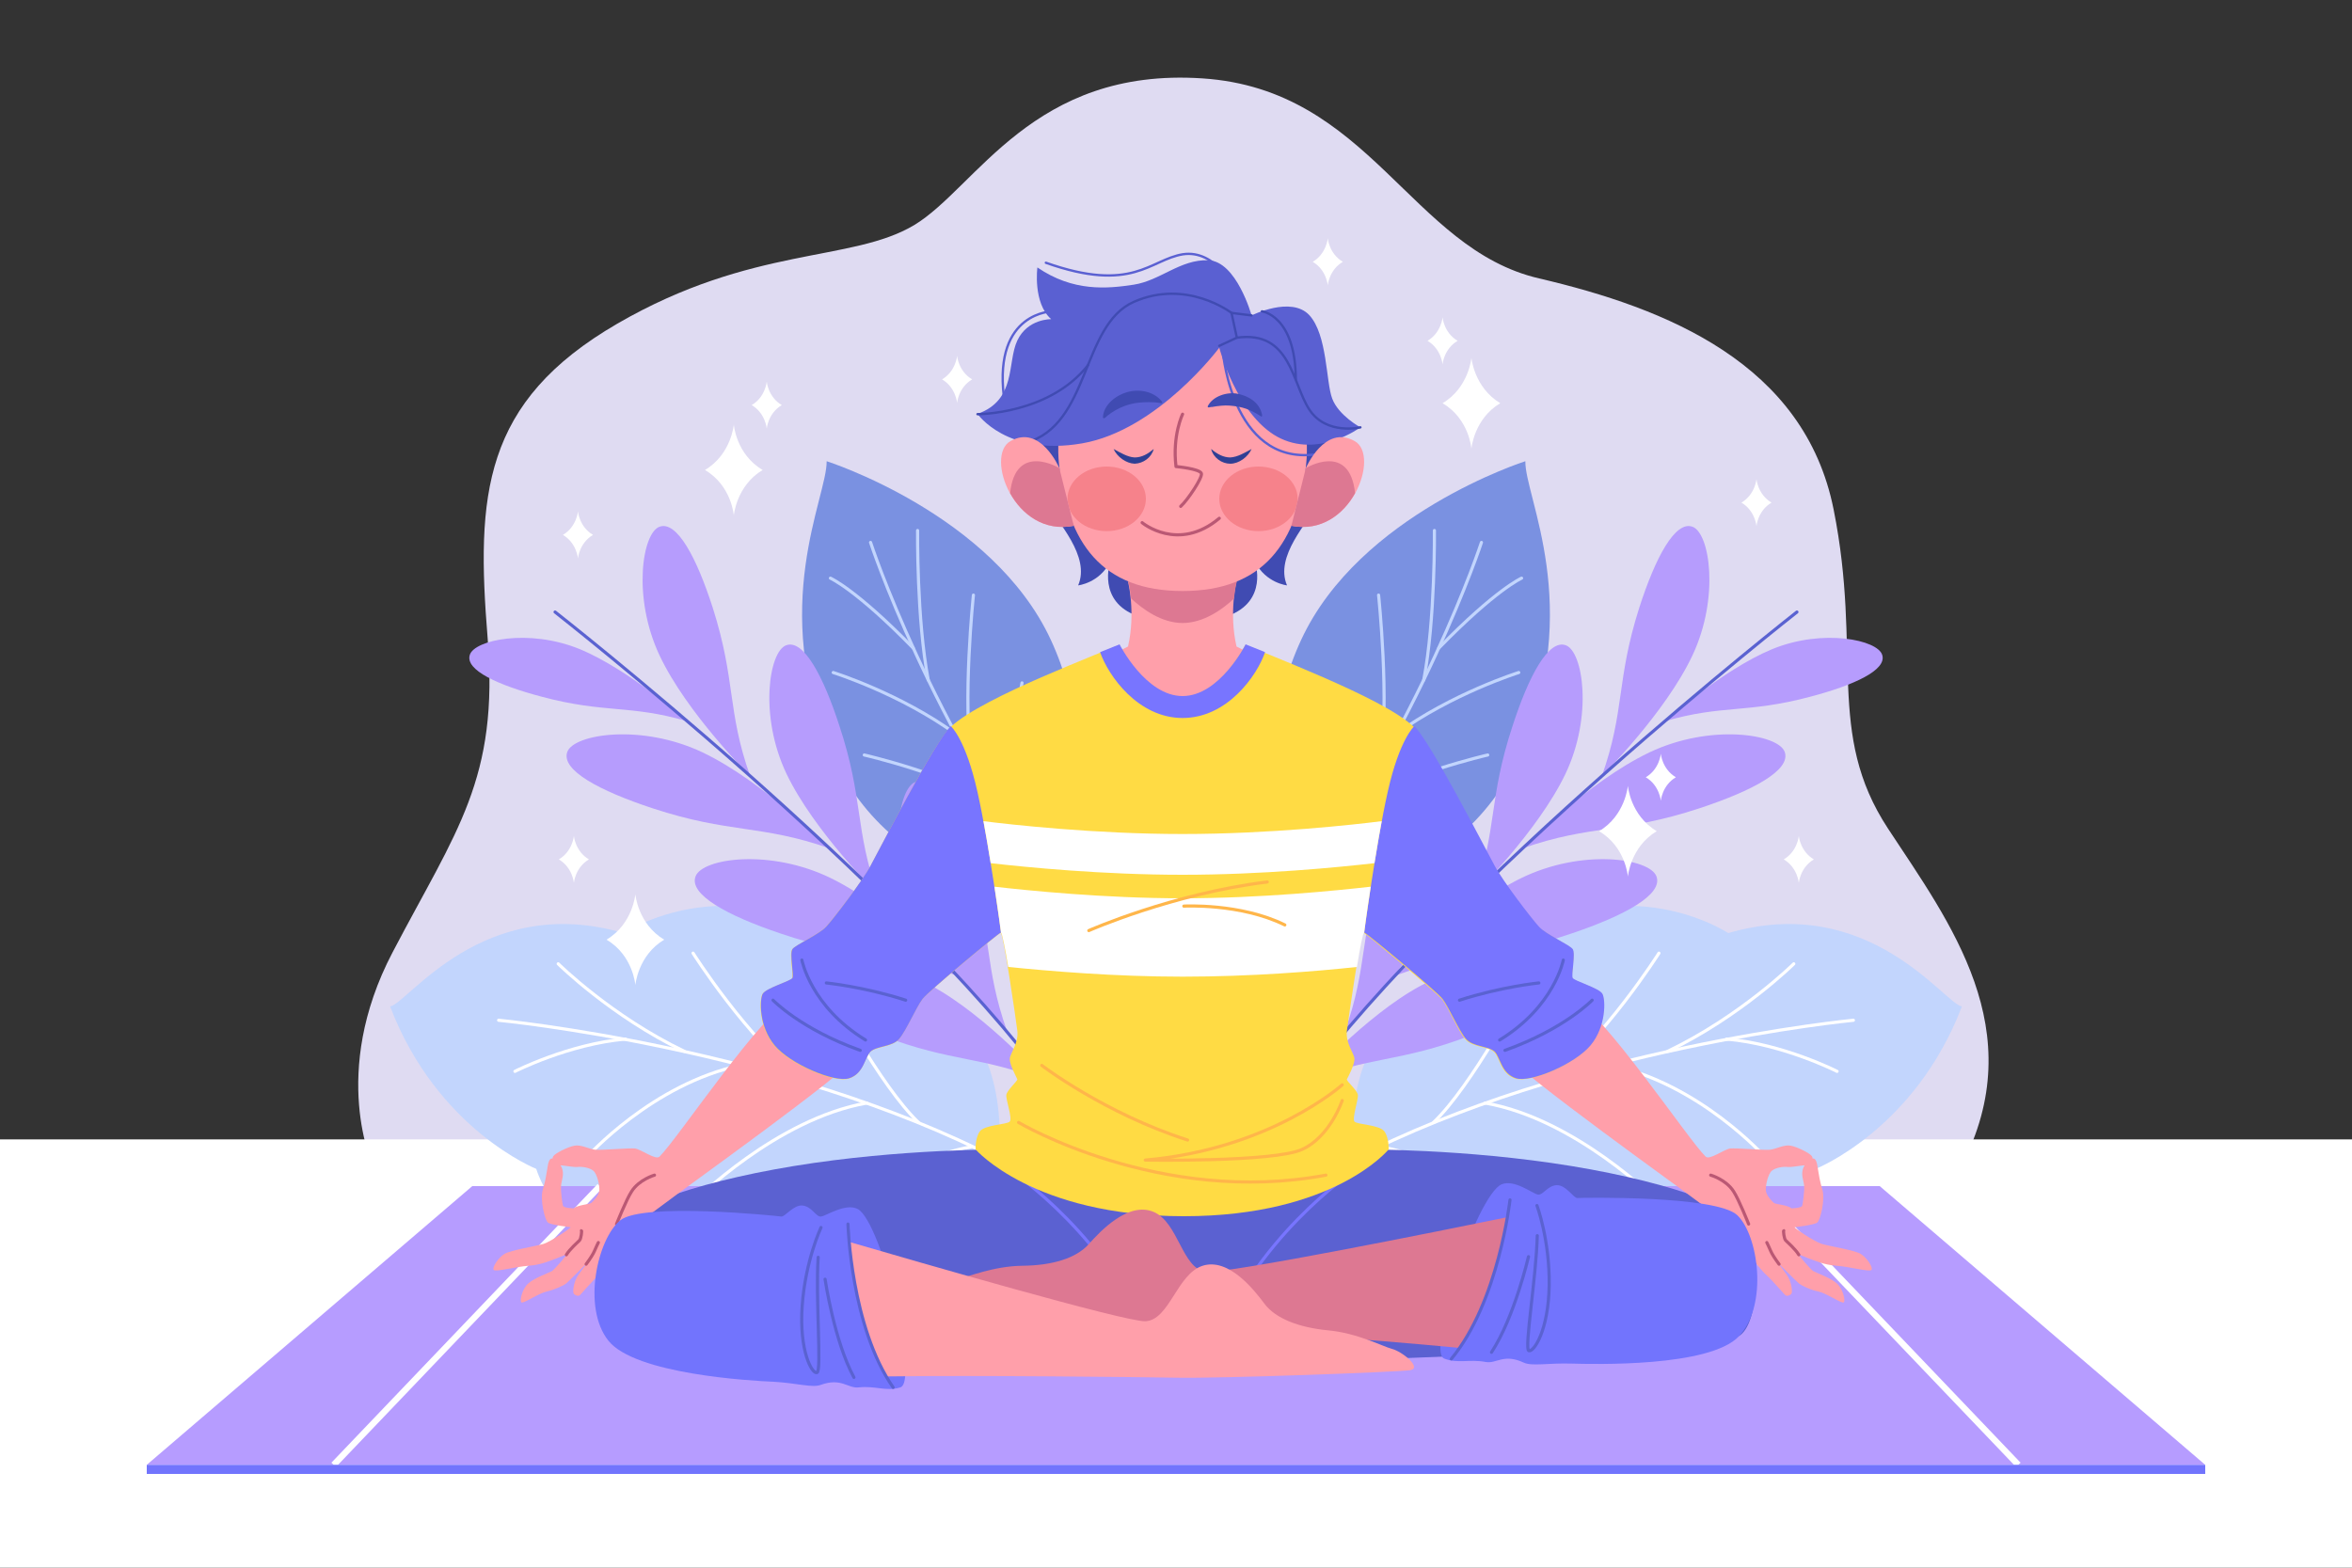 <?xml version="1.0" encoding="utf-8"?>
<!-- Generator: Adobe Illustrator 22.1.0, SVG Export Plug-In . SVG Version: 6.00 Build 0)  -->
<svg version="1.1" xmlns="http://www.w3.org/2000/svg" xmlns:xlink="http://www.w3.org/1999/xlink" x="0px" y="0px"
	 viewBox="0 0 750 500" style="enable-background:new 0 0 750 500;" xml:space="preserve">
<rect x="0" y="0" width="750" height="500" fill="#333333" stroke="none"/>
<style type="text/css">
	.st0{fill:#DFDBF2;}
	.st1{fill:#FFFFFF;}
	.st2{fill:#7A91E1;}
	.st3{fill:none;stroke:#C2D5FD;stroke-linecap:round;stroke-linejoin:round;stroke-miterlimit:10;}
	.st4{fill:#C2D5FD;}
	.st5{fill:none;stroke:#FFFFFF;stroke-linecap:round;stroke-linejoin:round;stroke-miterlimit:10;}
	.st6{fill:#B69CFD;}
	.st7{fill:none;stroke:#5A62D1;stroke-linecap:round;stroke-linejoin:round;stroke-miterlimit:10;}
	.st8{fill:#B69CFF;}
	.st9{fill:none;stroke:#FFFFFF;stroke-width:2;stroke-miterlimit:10;}
	.st10{fill:#7274FD;}
	.st11{fill:#5B61D1;}
	.st12{fill:none;stroke:#7875FF;stroke-linecap:round;stroke-linejoin:round;stroke-miterlimit:10;}
	.st13{fill:#404BB2;}
	.st14{fill:#FF9FAA;}
	.st15{fill:#DD7892;}
	.st16{fill:#5A60D2;}
	.st17{fill:none;stroke:#404BB2;stroke-width:0.75;stroke-linecap:round;stroke-linejoin:round;stroke-miterlimit:10;}
	.st18{fill:none;stroke:#5A60D2;stroke-width:0.75;stroke-linecap:round;stroke-linejoin:round;stroke-miterlimit:10;}
	.st19{fill:#2F3F94;}
	.st20{fill:#F6828B;}
	.st21{fill:none;stroke:#BA5874;stroke-linecap:round;stroke-linejoin:round;stroke-miterlimit:10;}
	.st22{fill:#FFDB44;}
	.st23{fill:#7875FF;}
	.st24{fill:none;stroke:#FFB64A;stroke-linecap:round;stroke-linejoin:round;stroke-miterlimit:10;}
</style>
<g id="BACKGROUND">
	<g>
		<path class="st0" d="M119,372c0,0-14.1-29.6,6.2-68.3c20.4-39,33.9-55.1,30.3-100.1c-3.7-45.6-1.7-75.4,41.4-100.4
			c43-24.9,74.7-19.5,94.6-31.4c19.9-12,37.8-50.4,91.9-46.8c53.4,3.5,66.4,54.3,107.4,63.8c40.6,9.5,84.6,27.1,93.9,73.7
			c9.2,45.9-2.6,71.3,17.3,101.7c19.7,30,46,64.4,23.4,107.8H119z"/>
		<rect y="363.4" class="st1" width="750" height="136.6"/>
	</g>
</g>
<g id="OBJECTS">
	<g>
		<g>
			<g>
				<g>
					<path class="st2" d="M338.2,287.3c0,0-52.8-0.9-73.1-47.4c-20.2-46.5-1.3-81.4-1.5-92.8c0,0,52.9,16.8,71.5,57
						S338.2,287.3,338.2,287.3z"/>
					<g>
						<g>
							<path class="st3" d="M277.6,173c0,0,18.8,57.6,60.7,114.4"/>
							<path class="st3" d="M264.8,184.4c0,0,8.2,3.6,26.4,22.3"/>
							<path class="st3" d="M292.6,169.2c0,0-0.3,28.4,3.4,47.7"/>
							<path class="st3" d="M265.7,214.5c0,0,21.4,6.7,39.2,19.7"/>
							<path class="st3" d="M310.4,189.8c0,0-3.6,34.1-0.5,53.6"/>
							<path class="st3" d="M275.6,240.8c0,0,27,6.2,42,15.8"/>
							<path class="st3" d="M325.9,217.8c-3.5,17.7-3.4,39-0.3,51.4"/>
						</g>
					</g>
				</g>
				<g>
					<path class="st4" d="M124.4,321c5.5-0.8,29.6-36.5,74.5-23.4c0,0,42.5-28.2,85.2,17c0,0,38,1.6,34.5,55.3
						c0,0-14.2,41-55.9,33.6c0,0-30.9,12-53.6,4.3c-31.1-10.6-38.1-35-38.1-35S139.4,360.3,124.4,321z"/>
					<g>
						<path class="st5" d="M159,325.4c0,0,90.6,8.7,159.6,44.5"/>
						<path class="st5" d="M164.2,341.7c0,0,17.1-8.7,35.2-10.3"/>
						<path class="st5" d="M178,307.4c0,0,17,16.8,40.2,27.9"/>
						<path class="st5" d="M187.1,369.1c0,0,20.8-23.4,49.3-29.4"/>
						<path class="st5" d="M221,304c0,0,17.2,27.2,35.5,41.3"/>
						<path class="st5" d="M221.4,383.2c0,0,26-26.3,55-31.4"/>
						<path class="st5" d="M263.9,314.7c0,0,16.9,31.9,29,43.3"/>
						<path class="st5" d="M271.6,385.3c0,0,16.8-15.7,37.9-19.5"/>
					</g>
				</g>
				<g>
					<g>
						<g>
							<path class="st6" d="M239.2,247.5c0,0-20.2-20-28.9-38.5s-5.5-39,0-41c5.5-2,11.8,9.7,17,25.9
								C234.7,217.2,231.8,226.6,239.2,247.5z"/>
							<path class="st6" d="M279.9,285.2c0,0-20.3-20-29.1-38.4c-8.8-18.5-5.6-39-0.1-41c5.5-2,11.8,9.7,17,25.8
								C275.4,254.9,272.5,264.3,279.9,285.2z"/>
							<path class="st6" d="M321.1,328.8c0,0-20.3-20-29.1-38.4c-8.8-18.5-5.6-39-0.1-41c5.5-2,11.8,9.7,17,25.8
								C316.6,298.6,313.7,307.9,321.1,328.8z"/>
							<path class="st6" d="M219,230c0,0-18-16.3-34.2-23c-16.2-6.6-33.6-2.9-35,1.9c-1.5,4.8,8.9,9.6,22.9,13.3
								C192.9,227.6,200.8,224.7,219,230z"/>
							<path class="st6" d="M264.6,270.6c0,0-21-21.3-40.5-30.6c-19.5-9.3-41.1-5.9-43.2-0.2c-2.1,5.8,10.2,12.4,27.2,18
								C232.7,265.9,242.5,262.9,264.6,270.6z"/>
							<path class="st6" d="M305.2,311.2c0,0-20.8-21.6-40.2-31.1c-19.4-9.5-41-6.4-43.2-0.6s10.1,12.5,27,18.2
								C273.4,306.1,283.3,303.2,305.2,311.2z"/>
							<path class="st6" d="M333.5,345c0,0-18.7-21-36.5-30.6c-17.8-9.6-38.2-7.5-40.4-2.2c-2.3,5.3,9,12.1,24.6,18.1
								C303.9,339,313.2,336.7,333.5,345z"/>
						</g>
					</g>
					<path class="st7" d="M177,195.2c0,0,109.8,86,157.5,150.8"/>
				</g>
			</g>
			<g>
				<g>
					<path class="st2" d="M411.8,287.3c0,0,52.8-0.9,73.1-47.4c20.2-46.5,1.3-81.4,1.5-92.8c0,0-52.9,16.8-71.5,57
						S411.8,287.3,411.8,287.3z"/>
					<g>
						<g>
							<path class="st3" d="M472.4,173c0,0-18.8,57.6-60.7,114.4"/>
							<path class="st3" d="M485.2,184.4c0,0-8.2,3.6-26.4,22.3"/>
							<path class="st3" d="M457.4,169.2c0,0,0.3,28.4-3.4,47.7"/>
							<path class="st3" d="M484.3,214.5c0,0-21.4,6.7-39.2,19.7"/>
							<path class="st3" d="M439.6,189.8c0,0,3.6,34.1,0.5,53.6"/>
							<path class="st3" d="M474.4,240.8c0,0-27,6.2-42,15.8"/>
							<path class="st3" d="M424.1,217.8c3.5,17.7,3.4,39,0.3,51.4"/>
						</g>
					</g>
				</g>
				<g>
					<path class="st4" d="M625.6,321c-5.5-0.8-29.6-36.5-74.5-23.4c0,0-42.5-28.2-85.2,17c0,0-38,1.6-34.5,55.3
						c0,0,14.2,41,55.9,33.6c0,0,30.9,12,53.6,4.3c31.1-10.6,38.1-35,38.1-35S610.6,360.3,625.6,321z"/>
					<g>
						<path class="st5" d="M591,325.4c0,0-90.6,8.7-159.6,44.5"/>
						<path class="st5" d="M585.8,341.7c0,0-17.1-8.7-35.2-10.3"/>
						<path class="st5" d="M572,307.4c0,0-17,16.8-40.2,27.9"/>
						<path class="st5" d="M562.9,369.1c0,0-20.8-23.4-49.3-29.4"/>
						<path class="st5" d="M529,304c0,0-17.2,27.2-35.5,41.3"/>
						<path class="st5" d="M528.6,383.2c0,0-26-26.3-55-31.4"/>
						<path class="st5" d="M486.1,314.7c0,0-16.9,31.9-29,43.3"/>
						<path class="st5" d="M478.4,385.3c0,0-16.8-15.7-37.9-19.5"/>
					</g>
				</g>
				<g>
					<g>
						<g>
							<path class="st6" d="M510.8,247.5c0,0,20.2-20,28.9-38.5s5.5-39,0-41c-5.5-2-11.8,9.7-17,25.9
								C515.3,217.2,518.2,226.6,510.8,247.5z"/>
							<path class="st6" d="M470.1,285.2c0,0,20.3-20,29.1-38.4c8.8-18.5,5.6-39,0.1-41s-11.8,9.7-17,25.8
								C474.6,254.9,477.5,264.3,470.1,285.2z"/>
							<path class="st6" d="M428.9,328.8c0,0,20.3-20,29.1-38.4c8.8-18.5,5.6-39,0.1-41c-5.5-2-11.8,9.7-17,25.8
								C433.4,298.6,436.3,307.9,428.9,328.8z"/>
							<path class="st6" d="M531,230c0,0,18-16.3,34.2-23c16.2-6.6,33.6-2.9,35,1.9c1.5,4.8-8.9,9.6-22.9,13.3
								C557.1,227.6,549.2,224.7,531,230z"/>
							<path class="st6" d="M485.4,270.6c0,0,21-21.3,40.5-30.6c19.5-9.3,41.1-5.9,43.2-0.2c2.1,5.8-10.2,12.4-27.2,18
								C517.3,265.9,507.5,262.9,485.4,270.6z"/>
							<path class="st6" d="M444.8,311.2c0,0,20.8-21.6,40.2-31.1c19.4-9.5,41-6.4,43.2-0.6c2.2,5.8-10.1,12.5-27,18.2
								C476.6,306.1,466.7,303.2,444.8,311.2z"/>
							<path class="st6" d="M416.5,345c0,0,18.7-21,36.5-30.6c17.8-9.6,38.2-7.5,40.4-2.2c2.3,5.3-9,12.1-24.6,18.1
								C446.1,339,436.8,336.7,416.5,345z"/>
						</g>
					</g>
					<path class="st7" d="M573,195.2c0,0-109.7,86-157.5,150.8"/>
				</g>
			</g>
		</g>
		<g>
			<polygon class="st8" points="599.4,378.3 150.6,378.3 46.8,467.2 703.2,467.2 			"/>
			<line class="st9" x1="191.3" y1="378.3" x2="106.4" y2="467.2"/>
			<line class="st9" x1="558.7" y1="378.3" x2="643.6" y2="467.2"/>
			<rect x="46.8" y="467.2" class="st10" width="656.4" height="2.9"/>
		</g>
		<g>
			<g>
				<g>
					<path class="st11" d="M558.8,392.3c-1.8-5.8-23.6-14.8-57.7-20.4c-34.1-5.6-67.1-5.3-67.1-5.3l-56.9,10.6l-56.9-10.6
						c0,0-33-0.3-67.1,5.3s-55.9,14.6-57.7,20.4c-1.8,5.8-2.6,28.5,3.8,33.5c6.5,5,176.8,9.7,177.9,9.7v0c0,0,0,0,0,0l0,0v0
						c1.1,0,171.4-4.7,177.9-9.7C561.5,420.7,560.6,398.1,558.8,392.3z"/>
					<g>
						<path class="st12" d="M321,372.5c0,0,27.8,17.4,44.3,51.8"/>
					</g>
					<g>
						<path class="st12" d="M433.2,372.5c0,0-27.8,17.4-44.3,51.8"/>
					</g>
				</g>
			</g>
			<g>
				<path class="st13" d="M391.4,196.5c13.2-4.7,8.8-17.3,8.8-17.3c3.5,6.8,10.2,7.5,10.2,7.5c-4-9.3,6.7-20.2,10.3-26.5
					c3.7-6.3,3.3-25.2,1.4-36h-90c-1.9,10.8-2.2,29.7,1.4,36c3.7,6.3,14.3,17.2,10.3,26.5c0,0,6.7-0.7,10.2-7.5
					c0,0-4.3,12.7,8.8,17.3H391.4z"/>
				<g>
					<path class="st14" d="M377.1,246.2C377.1,246.2,377.1,246.2,377.1,246.2L377.1,246.2c23.6-14,32-32.5,32-32.5l-14.8-7.5
						c-2.5-10.9,0-20.7,0-20.7l-17.3,1l-17.3-1c0,0,2.5,9.8,0,20.7l-14.8,7.5C345.1,213.7,353.5,232.2,377.1,246.2L377.1,246.2z"/>
					<path class="st15" d="M393.5,190.9c0.3-3.3,0.9-5.5,0.9-5.5l-17.3,1l-17.3-1c0,0,0.5,2.1,0.9,5.5c3.6,3.3,9.6,7.8,16.4,7.8
						C383.8,198.7,389.9,194.3,393.5,190.9z"/>
				</g>
				<g>
					<path class="st14" d="M377.1,100.6L377.1,100.6C377.1,100.6,377.1,100.6,377.1,100.6C377.1,100.6,377.1,100.6,377.1,100.6
						L377.1,100.6c-30.2,0-41.5,27.4-39.4,47.5c2.6,25.1,13.7,40.4,39.4,40.4v0c0,0,0,0,0,0c0,0,0,0,0,0v0
						c25.7,0,36.9-15.3,39.4-40.4C418.6,128,407.3,100.6,377.1,100.6z"/>
					<g>
						<path class="st16" d="M399.1,100.6c0,0-4.8-17.3-13.8-17.6s-15.3,6.5-23.8,7.8c-8.5,1.3-19.3,2.3-30.7-5.5
							c0,0-1.5,11.3,4.4,16.5c0,0-7.5-0.2-10.8,6.8c-3.3,7-0.2,19-12.7,23.4c0,0,9.3,13.6,33.4,9.4c24.1-4.2,43.7-30.5,43.7-30.5
							s5.5,21.2,18.5,28.4c13,7.1,26.5-3,26.5-3s-7-3.8-9-9.2c-2-5.3-1.5-20.3-7.3-26.6C411.7,94.3,399.1,100.6,399.1,100.6z"/>
						<g>
							<g>
								<polyline class="st17" points="399.1,100.6 392.7,99.8 394.4,107.7 388.8,110.3 								"/>
								<path class="st17" d="M433.8,136.3c0,0-10.9,2.6-16.3-5.7c-5.5-8.4-5.9-25.3-23.1-22.9"/>
								<path class="st17" d="M402.4,99.3c0,0,10.7,1.3,10.8,21.7"/>
								<path class="st17" d="M392.7,99.8c0,0-14.3-11-31.2-3.5c-16.8,7.5-13.8,39.1-34.3,44.9"/>
								<path class="st17" d="M311.7,132.1c0,0,22.9,0.1,35.3-15.7"/>
							</g>
						</g>
						<g>
							<g>
								<path class="st18" d="M390,112.6c0,0,3.3,38,32,31.9"/>
								<path class="st18" d="M393.9,92.3c0,0-6.2-12.8-16.7-11.2c-10.5,1.7-16,12.5-43.7,2.7"/>
								<path class="st18" d="M335.7,99.3c0,0-18.8,0-15.6,27.1"/>
							</g>
						</g>
					</g>
					<g>
						<path class="st19" d="M355.1,143.2c2,1.1,4.5,2.6,6.7,2.7c0,0,0,0,0,0c2.4,0,4.3-1.2,6.1-2.7c-0.7,2.7-3.3,4.6-6.1,4.7
							C359.1,147.8,356.2,145.7,355.1,143.2z"/>
					</g>
					<ellipse class="st20" cx="352.9" cy="159.1" rx="12.5" ry="10.3"/>
					<g>
						<path class="st19" d="M399.1,143.2c-1.1,2.5-4,4.7-6.8,4.7c-2.7,0-5.4-1.9-6.1-4.7c1.8,1.5,3.8,2.7,6.1,2.7c0,0,0,0,0,0
							C394.6,145.8,397.1,144.3,399.1,143.2z"/>
					</g>
					<ellipse class="st20" cx="401.3" cy="159.1" rx="12.5" ry="10.3"/>
					<path class="st21" d="M377.1,132.1c0,0-3.3,6.7-2.1,16.7c0,0,7.6,0.7,8.1,2.2c0.4,1.3-4.3,8.4-6.6,10.5"/>
					<path class="st21" d="M364.2,166.7c0,0,11.5,9.6,24.6-1.4"/>
					<path class="st13" d="M351.7,133.2c0.1-4,4.1-7.1,7.6-8.1c3.8-1.1,8.3-0.4,11,2.7c0.1,0.1,0.6,0.8,0.1,0.8
						c-0.9-0.1-1.7-0.3-2.6-0.3c-2.1-0.1-4,0-6,0.3c-2.2,0.4-4.3,1.2-6.2,2.3c-0.9,0.5-1.7,1.1-2.5,1.7
						C352.7,132.9,352.1,133.8,351.7,133.2z"/>
					<path class="st13" d="M385.1,129.6c1.6-3.3,6.3-4.7,9.6-4c3.5,0.7,6.9,2.8,7.7,6.5c0.1,0.3,0.1,1-0.3,0.7
						c-0.7-0.5-1.5-0.9-2.2-1.3c-1.6-0.9-3.4-1.5-5.1-1.8c-1.8-0.3-3.6-0.5-5.4-0.3c-1,0.1-1.9,0.2-2.9,0.4
						C386,129.7,385.1,130.3,385.1,129.6z"/>
					<g>
						<g>
							<path class="st14" d="M342.4,167.7l-4.6-18.4c0,0-6-14.1-15.6-8.6C314,145.3,323.3,171.4,342.4,167.7z"/>
							<path class="st15" d="M322.1,157.3C322.1,157.3,322.1,157.3,322.1,157.3c3.7,6.7,10.8,12.3,20.3,10.4l-4.6-18.4
								C337.8,149.3,323.8,140.8,322.1,157.3z"/>
						</g>
					</g>
					<g>
						<g>
							<path class="st14" d="M411.8,167.7l4.6-18.4c0,0,6-14.1,15.6-8.6C440.2,145.3,430.9,171.4,411.8,167.7z"/>
							<path class="st15" d="M432.1,157.3C432.1,157.3,432.1,157.3,432.1,157.3c-3.7,6.7-10.8,12.3-20.3,10.4l4.6-18.4
								C416.4,149.3,430.4,140.8,432.1,157.3z"/>
						</g>
					</g>
				</g>
			</g>
			<g>
				<g>
					<path class="st14" d="M210.3,368.9c-1.2,1.2-5.8-2.3-7.8-2.6c-2-0.2-10.8,0.6-12.7,0.4c-1.9-0.2-4.5-1.7-6.6-1.3
						c-2.2,0.4-6.3,2.5-6.8,3.4c-0.5,1-0.4,2.7,1.6,2.8c2,0.1,4.7,0.7,6.1,0.6c1.4-0.2,3.9,0.2,5.1,1.2c1.2,1,2.1,4.8,1.9,6.4
						c-0.2,1.6-2,3.4-2.6,3.9c-0.6,0.4-4.2,0.6-5.6,1.7c0,0-3.3-0.1-3.4-0.9c-0.2-0.8-0.7-4.3-0.6-6.2c0.1-1.8,1.2-3.7,0.2-6
						c-0.8-1.6-2.9-3.7-3.8-2.4c-0.9,1.3-0.6,4.1-2.2,9.5c-1,3.3,0.7,9.8,1.6,10.5c0.9,0.8,7.2,1.5,7.2,1.5c0.5,0.1-6.3,4.6-8.5,5.3
						c-2.1,0.7-10.5,2-12.5,3.2c-2,1.2-4,4.3-3.5,5.1c0.5,0.8,6.9-1,11.2-1.3c4.3-0.3,7.4-1.9,8.2-2.1c0.7-0.2,3.7-1.6,3.8-1.4
						c0.1,0.2-3.8,4.7-4.6,5.2c-0.8,0.5-5.7,2.2-7.6,4c-1.9,1.7-2.8,5.6-2.1,6c0.7,0.4,5.6-3,8.1-3.5c2.5-0.6,5.4-1.9,6.2-2.6
						c0.8-0.6,5.9-5.9,6.4-6.2c0.4-0.3-2.6,3.1-3.4,5c-0.8,2-1,4.1-0.6,4.6c0.4,0.4,1.4,0.9,2,0.3c0.6-0.6,4.3-4.9,5.8-6.2
						c1.5-1.3,4.9-5.6,5.4-6.4c0.5-0.8,1.2-4.4,1.8-5.7c0.6-1.3,14-10.8,15.5-12c2.6-2.1,56.5-40.6,59-45.3
						c2.5-4.7-9-24.5-19.1-19.7C243,322.7,216.2,363.1,210.3,368.9z"/>
					<path class="st21" d="M186.9,403.2c1.2-1.6,2.3-3.3,2.7-4.3c0.4-1,1.2-2.6,1.2-2.6"/>
					<path class="st21" d="M180.6,400.2c1-1.7,3.7-4.1,4.2-4.6s0.8-3.1,0.6-3.1"/>
					<path class="st21" d="M208.7,374.8c0,0-4.9,1.4-7.3,5.2c-1.7,2.6-4.8,10.4-4.8,10.4"/>
				</g>
				<g>
					<path class="st14" d="M543.9,368.9c1.2,1.2,5.8-2.3,7.8-2.6c2-0.2,10.8,0.6,12.7,0.4c1.9-0.2,4.5-1.7,6.6-1.3
						c2.2,0.4,6.3,2.5,6.8,3.4c0.5,1,0.4,2.7-1.6,2.8c-2,0.1-4.7,0.7-6.1,0.6c-1.4-0.2-3.9,0.2-5.1,1.2c-1.2,1-2.1,4.8-1.9,6.4
						c0.2,1.6,2,3.4,2.6,3.9c0.6,0.4,4.2,0.6,5.6,1.7c0,0,3.3-0.1,3.4-0.9c0.2-0.8,0.7-4.3,0.6-6.2c-0.1-1.8-1.2-3.7-0.2-6
						c0.8-1.6,2.9-3.7,3.8-2.4c0.9,1.3,0.6,4.1,2.2,9.5c1,3.3-0.7,9.8-1.6,10.5c-0.9,0.8-7.2,1.5-7.2,1.5c-0.5,0.1,6.3,4.6,8.5,5.3
						c2.1,0.7,10.5,2,12.5,3.2c2,1.2,4,4.3,3.5,5.1c-0.5,0.8-6.9-1-11.2-1.3c-4.3-0.3-7.4-1.9-8.2-2.1c-0.7-0.2-3.7-1.6-3.8-1.4
						c-0.1,0.2,3.8,4.7,4.6,5.2c0.8,0.5,5.7,2.2,7.6,4c1.9,1.7,2.8,5.6,2.1,6c-0.7,0.4-5.6-3-8.1-3.5s-5.4-1.9-6.2-2.6
						c-0.8-0.6-5.9-5.9-6.4-6.2c-0.4-0.3,2.6,3.1,3.4,5c0.8,2,1,4.1,0.6,4.6c-0.4,0.4-1.4,0.9-2,0.3c-0.6-0.6-4.3-4.9-5.8-6.2
						c-1.5-1.3-4.9-5.6-5.4-6.4c-0.5-0.8-1.2-4.4-1.8-5.7c-0.6-1.3-14-10.8-15.5-12c-2.6-2.1-56.5-40.6-59-45.3
						c-2.5-4.7,9-24.5,19.1-19.7C511.2,322.7,538,363.1,543.9,368.9z"/>
					<path class="st21" d="M567.3,403.2c-1.2-1.6-2.3-3.3-2.7-4.3c-0.4-1-1.2-2.6-1.2-2.6"/>
					<path class="st21" d="M573.6,400.2c-1-1.7-3.7-4.1-4.2-4.6c-0.5-0.5-0.8-3.1-0.6-3.1"/>
					<path class="st21" d="M545.5,374.8c0,0,4.9,1.4,7.3,5.2c1.7,2.6,4.8,10.4,4.8,10.4"/>
				</g>
				<g>
					<g>
						<path class="st22" d="M510.9,317.1c-1-1.9-9-4.1-9.5-5.1s1-7.8,0-9.2s-8.5-4.8-10.8-7.2s-11.5-14.5-14.1-19.2
							c-2.6-4.8-20.4-39.5-25.6-44.5s-17.8-11-29-15.9c-11.2-4.9-24.8-10.3-24.8-10.3s-8.3,16.5-20.1,16.5
							c-11.8,0-20.1-16.5-20.1-16.5s-13.5,5.4-24.8,10.3c-11.2,4.9-23.7,10.9-29,15.9s-23,39.8-25.6,44.5
							c-2.6,4.8-11.9,16.8-14.1,19.2s-9.8,5.8-10.8,7.2s0.5,8.2,0,9.2s-8.5,3.2-9.5,5.1c-1,1.9-1.2,10.4,3.8,16.4s19.1,12,23.8,10.5
							s5-6.8,6.8-8.5c1.9-1.8,6.9-1.5,9.1-4s5.5-10.2,7.5-12.8s24.2-21,25-21.2c0.8-0.2,4.8,27.2,5.3,31.2s-2.3,7.2-2.4,9
							c-0.1,1.8,2.2,6,2.4,6.5s-3.3,3.5-3.5,5c-0.2,1.5,2,7.5,1.1,8.5c-0.8,1-8.1,1-9.6,3.2s-1.3,5.7-1.3,5.7s18.4,21.3,66.4,21.3
							s65.3-21.3,65.3-21.3s0.2-3.5-1.3-5.7s-8.8-2.2-9.6-3.2c-0.8-1,1.3-7,1.1-8.5c-0.2-1.5-3.8-4.5-3.5-5s2.5-4.7,2.4-6.5
							c-0.1-1.8-2.9-5-2.4-9s4.5-31.5,5.3-31.2c0.8,0.2,23,18.8,25,21.2s5.2,10.2,7.5,12.8s7.2,2.2,9.1,4c1.9,1.8,2.1,7,6.8,8.5
							s18.8-4.5,23.8-10.5S511.9,319,510.9,317.1z"/>
						<path class="st23" d="M263.5,295.5c-2.2,2.5-9.8,5.8-10.8,7.2s0.5,8.2,0,9.2s-8.5,3.2-9.5,5.1c-1,1.9-1.2,10.4,3.8,16.4
							s19.1,12,23.8,10.5s5-6.8,6.8-8.5c1.9-1.8,6.9-1.5,9.1-4s5.5-10.2,7.5-12.8s24.2-21,25-21.2c0,0-3.7-27.8-7.5-44.8
							s-8.5-21-8.5-21c-5.2,5-23,39.8-25.6,44.5C275,281,265.8,293,263.5,295.5z"/>
						<path class="st23" d="M490.7,295.5c2.2,2.5,9.8,5.8,10.8,7.2s-0.5,8.2,0,9.2s8.5,3.2,9.5,5.1c1,1.9,1.2,10.4-3.8,16.4
							s-19.1,12-23.8,10.5s-5-6.8-6.8-8.5c-1.9-1.8-6.9-1.5-9.1-4s-5.5-10.2-7.5-12.8s-24.2-21-25-21.2c0,0,3.7-27.8,7.5-44.8
							s8.5-21,8.5-21c5.2,5,23,39.8,25.6,44.5C479.2,281,488.4,293,490.7,295.5z"/>
						<g>
							<path class="st1" d="M377.1,286.5c-25.1,0-49.5-2.5-60-3.7c1.3,8.4,2.1,14.7,2.1,14.7c0.3-0.1,1.3,4.9,2.3,10.9
								c12.9,1.3,33.8,3.1,55.6,3.1c21.8,0,42.7-1.7,55.6-3.1c1-6.1,1.9-11,2.3-10.9c0,0,0.8-6.3,2.1-14.7
								C426.5,284,402.2,286.5,377.1,286.5z"/>
						</g>
						<path class="st1" d="M440.6,261.9c-8.6,1.1-35.5,4.1-63.5,4.1c-28,0-54.9-3-63.5-4.1c0.8,4.4,1.6,9,2.3,13.4
							c11.5,1.3,35.6,3.7,61.2,3.7c25.6,0,49.7-2.4,61.2-3.7C439,270.9,439.8,266.3,440.6,261.9z"/>
						<path class="st23" d="M403.4,208c-3.7-1.5-6.2-2.5-6.2-2.5s-8.3,16.5-20.1,16.5c-11.8,0-20.1-16.5-20.1-16.5s-2.5,1-6.2,2.5
							c2.6,7.5,12.1,21,26.3,21S400.8,215.6,403.4,208z"/>
					</g>
					<g>
						<g>
							<path class="st7" d="M255.7,306.2c0,0,2.8,14.8,20.3,25.5"/>
							<path class="st7" d="M263.5,313.5c0,0,12,1.2,25.3,5.5"/>
							<path class="st7" d="M246.5,319c0,0,8.8,9.2,27.8,16"/>
						</g>
					</g>
					<g>
						<g>
							<path class="st7" d="M498.5,306.2c0,0-2.8,14.8-20.3,25.5"/>
							<path class="st7" d="M490.7,313.5c0,0-12,1.2-25.3,5.5"/>
							<path class="st7" d="M507.7,319c0,0-8.8,9.2-27.8,16"/>
						</g>
					</g>
					<g>
						<g>
							<g>
								<path class="st24" d="M347.2,296.8c0,0,26.7-11.8,56.9-15.5"/>
								<path class="st24" d="M377.5,289c0,0,18-1,32.2,6"/>
							</g>
						</g>
						<g>
							<g>
								<path class="st24" d="M324.8,358c0,0,45,26.7,98,16.8"/>
								<path class="st24" d="M428,346c0,0-22.8,20.5-62.8,24c0,0,41,0.7,50-3.4c9-4.1,12.8-15.6,12.8-15.6"/>
								<path class="st24" d="M332.2,339.8c0,0,20,15.3,46.5,23.8"/>
							</g>
						</g>
					</g>
				</g>
			</g>
			<g>
				<path class="st10" d="M465.3,403.9c3-10,9.5-24.6,13.6-26.2c4.1-1.6,9.8,3,11.5,3.3c1.6,0.3,3.1-2.9,6-3c3-0.1,5.4,4.2,6.6,4.1
					c1.2-0.1,44.4-0.9,51,5.5c6.7,6.4,9.9,28.6,0.5,38.6c-9.4,9.9-46.3,8.9-53.6,8.7c-7.3-0.2-12.4,0.9-15-0.3
					c-6.4-3-8.7,0.4-12.1-0.2c-5.2-1-8.9,0.6-13.3-1.1C456.1,431.5,465.3,403.9,465.3,403.9z"/>
				<g>
					<path class="st15" d="M305.4,407.9c3.3-0.6,11.3-4.1,20.7-4.2c9.5-0.1,17-2.4,21-6.8c3.9-4.4,12.7-13.7,20.7-10.4
						s9.1,18.2,16.7,19.1c6.4,0.8,75.2-13.1,96.2-17.4c-1.6,9.2-5.8,28.2-15.3,41.7c-28.1-2.7-80.7-6.5-92.1-7.3
						c-14.1-0.9-70.6-7.7-74.3-8.6C295.2,413.2,302.1,408.5,305.4,407.9z"/>
					<path class="st7" d="M481.5,382.7c0,0-3.6,32.5-18.7,50.7"/>
				</g>
				<g>
					<g>
						<path class="st7" d="M490.1,384.5c0,0,4.1,11,3.9,25.4c-0.2,14.4-4.9,21.4-6.5,20.9c-1.5-0.5,2.4-23.6,2.7-36.7"/>
						<path class="st7" d="M487.4,400.8c0,0-4.5,19.4-11.8,30.5"/>
					</g>
				</g>
			</g>
			<g>
				<path class="st10" d="M284.9,412.9c-2.2-10.2-7.5-25.3-11.4-27.3c-3.9-2-10,2.2-11.7,2.4c-1.6,0.2-2.8-3.1-5.8-3.5
					c-2.9-0.4-5.7,3.7-6.9,3.5c-1.2-0.2-44.1-4.6-51.3,1.2c-7.2,5.8-12.3,27.7-3.8,38.4c8.5,10.7,45.4,12.8,52.7,13.1
					c7.3,0.4,12.3,2,15,1c6.6-2.4,8.7,1.2,12.1,0.8c5.3-0.6,8.8,1.4,13.3,0C291.7,441.1,284.9,412.9,284.9,412.9z"/>
				<g>
					<path class="st14" d="M443.8,430.2c-3.2-0.9-10.9-5-20.3-5.9c-9.4-0.9-16.8-3.8-20.3-8.5c-3.5-4.7-11.5-14.7-19.7-12.1
						c-8.2,2.6-10.6,17.4-18.3,17.7c-6.5,0.2-73.8-19.3-94.4-25.3c0.8,9.3,3.5,28.6,11.7,42.9c28.2-0.4,80.9,0.2,92.4,0.4
						c14.1,0.3,70.9-1.8,74.8-2.4C453.6,436.3,447.1,431,443.8,430.2z"/>
					<path class="st7" d="M270.4,390.4c0,0,0.9,32.7,14.4,52.1"/>
				</g>
				<g>
					<g>
						<path class="st7" d="M261.8,391.5c0,0-5,10.6-6,25c-1,14.4,3.1,21.7,4.7,21.3c1.6-0.4-0.5-23.7,0.4-36.8"/>
						<path class="st7" d="M263.1,408c0,0,2.9,19.7,9.2,31.3"/>
					</g>
				</g>
			</g>
		</g>
		<g>
			<path class="st1" d="M234,135.4c0,0-0.8,9.5-9.2,14.5c8.5,5,9.2,14.5,9.2,14.5s0.8-9.5,9.2-14.5C234.7,144.9,234,135.4,234,135.4
				z"/>
			<path class="st1" d="M469.2,114.1c0,0-0.8,9.5-9.2,14.5c8.5,5,9.2,14.5,9.2,14.5s0.8-9.5,9.2-14.5
				C470,123.5,469.2,114.1,469.2,114.1z"/>
			<path class="st1" d="M202.6,285.2c0,0-0.8,9.5-9.2,14.5c8.5,5,9.2,14.5,9.2,14.5s0.8-9.5,9.2-14.5
				C203.4,294.7,202.6,285.2,202.6,285.2z"/>
			<path class="st1" d="M519.1,250.6c0,0-0.8,9.5-9.2,14.5c8.5,5,9.2,14.5,9.2,14.5s0.8-9.5,9.2-14.5
				C519.8,260,519.1,250.6,519.1,250.6z"/>
			<path class="st1" d="M244.5,121.7c0,0-0.4,4.9-4.8,7.5c4.4,2.6,4.8,7.5,4.8,7.5s0.4-4.9,4.8-7.5
				C244.9,126.6,244.5,121.7,244.5,121.7z"/>
			<path class="st1" d="M184.3,163.1c0,0-0.4,4.9-4.8,7.5c4.4,2.6,4.8,7.5,4.8,7.5s0.4-4.9,4.8-7.5
				C184.7,168,184.3,163.1,184.3,163.1z"/>
			<path class="st1" d="M305.2,113.5c0,0-0.4,4.9-4.8,7.5c4.4,2.6,4.8,7.5,4.8,7.5s0.4-4.9,4.8-7.5
				C305.6,118.4,305.2,113.5,305.2,113.5z"/>
			<path class="st1" d="M460,101.2c0,0-0.4,4.9-4.8,7.5c4.4,2.6,4.8,7.5,4.8,7.5s0.4-4.9,4.8-7.5C460.4,106.1,460,101.2,460,101.2z"
				/>
			<path class="st1" d="M423.4,76c0,0-0.4,4.9-4.8,7.5c4.4,2.6,4.8,7.5,4.8,7.5s0.4-4.9,4.8-7.5C423.8,80.9,423.4,76,423.4,76z"/>
			<path class="st1" d="M529.6,240.4c0,0-0.4,4.9-4.8,7.5c4.4,2.6,4.8,7.5,4.8,7.5s0.4-4.9,4.8-7.5
				C530,245.3,529.6,240.4,529.6,240.4z"/>
			<path class="st1" d="M560.1,152.8c0,0-0.4,4.9-4.8,7.5c4.4,2.6,4.8,7.5,4.8,7.5s0.4-4.9,4.8-7.5
				C560.5,157.7,560.1,152.8,560.1,152.8z"/>
			<path class="st1" d="M573.6,266.6c0,0-0.4,4.9-4.8,7.5c4.4,2.6,4.8,7.5,4.8,7.5s0.4-4.9,4.8-7.5
				C574,271.5,573.6,266.6,573.6,266.6z"/>
			<path class="st1" d="M183,266.6c0,0-0.4,4.9-4.8,7.5c4.4,2.6,4.8,7.5,4.8,7.5s0.4-4.9,4.8-7.5C183.4,271.5,183,266.6,183,266.6z"
				/>
		</g>
	</g>
</g>
</svg>
